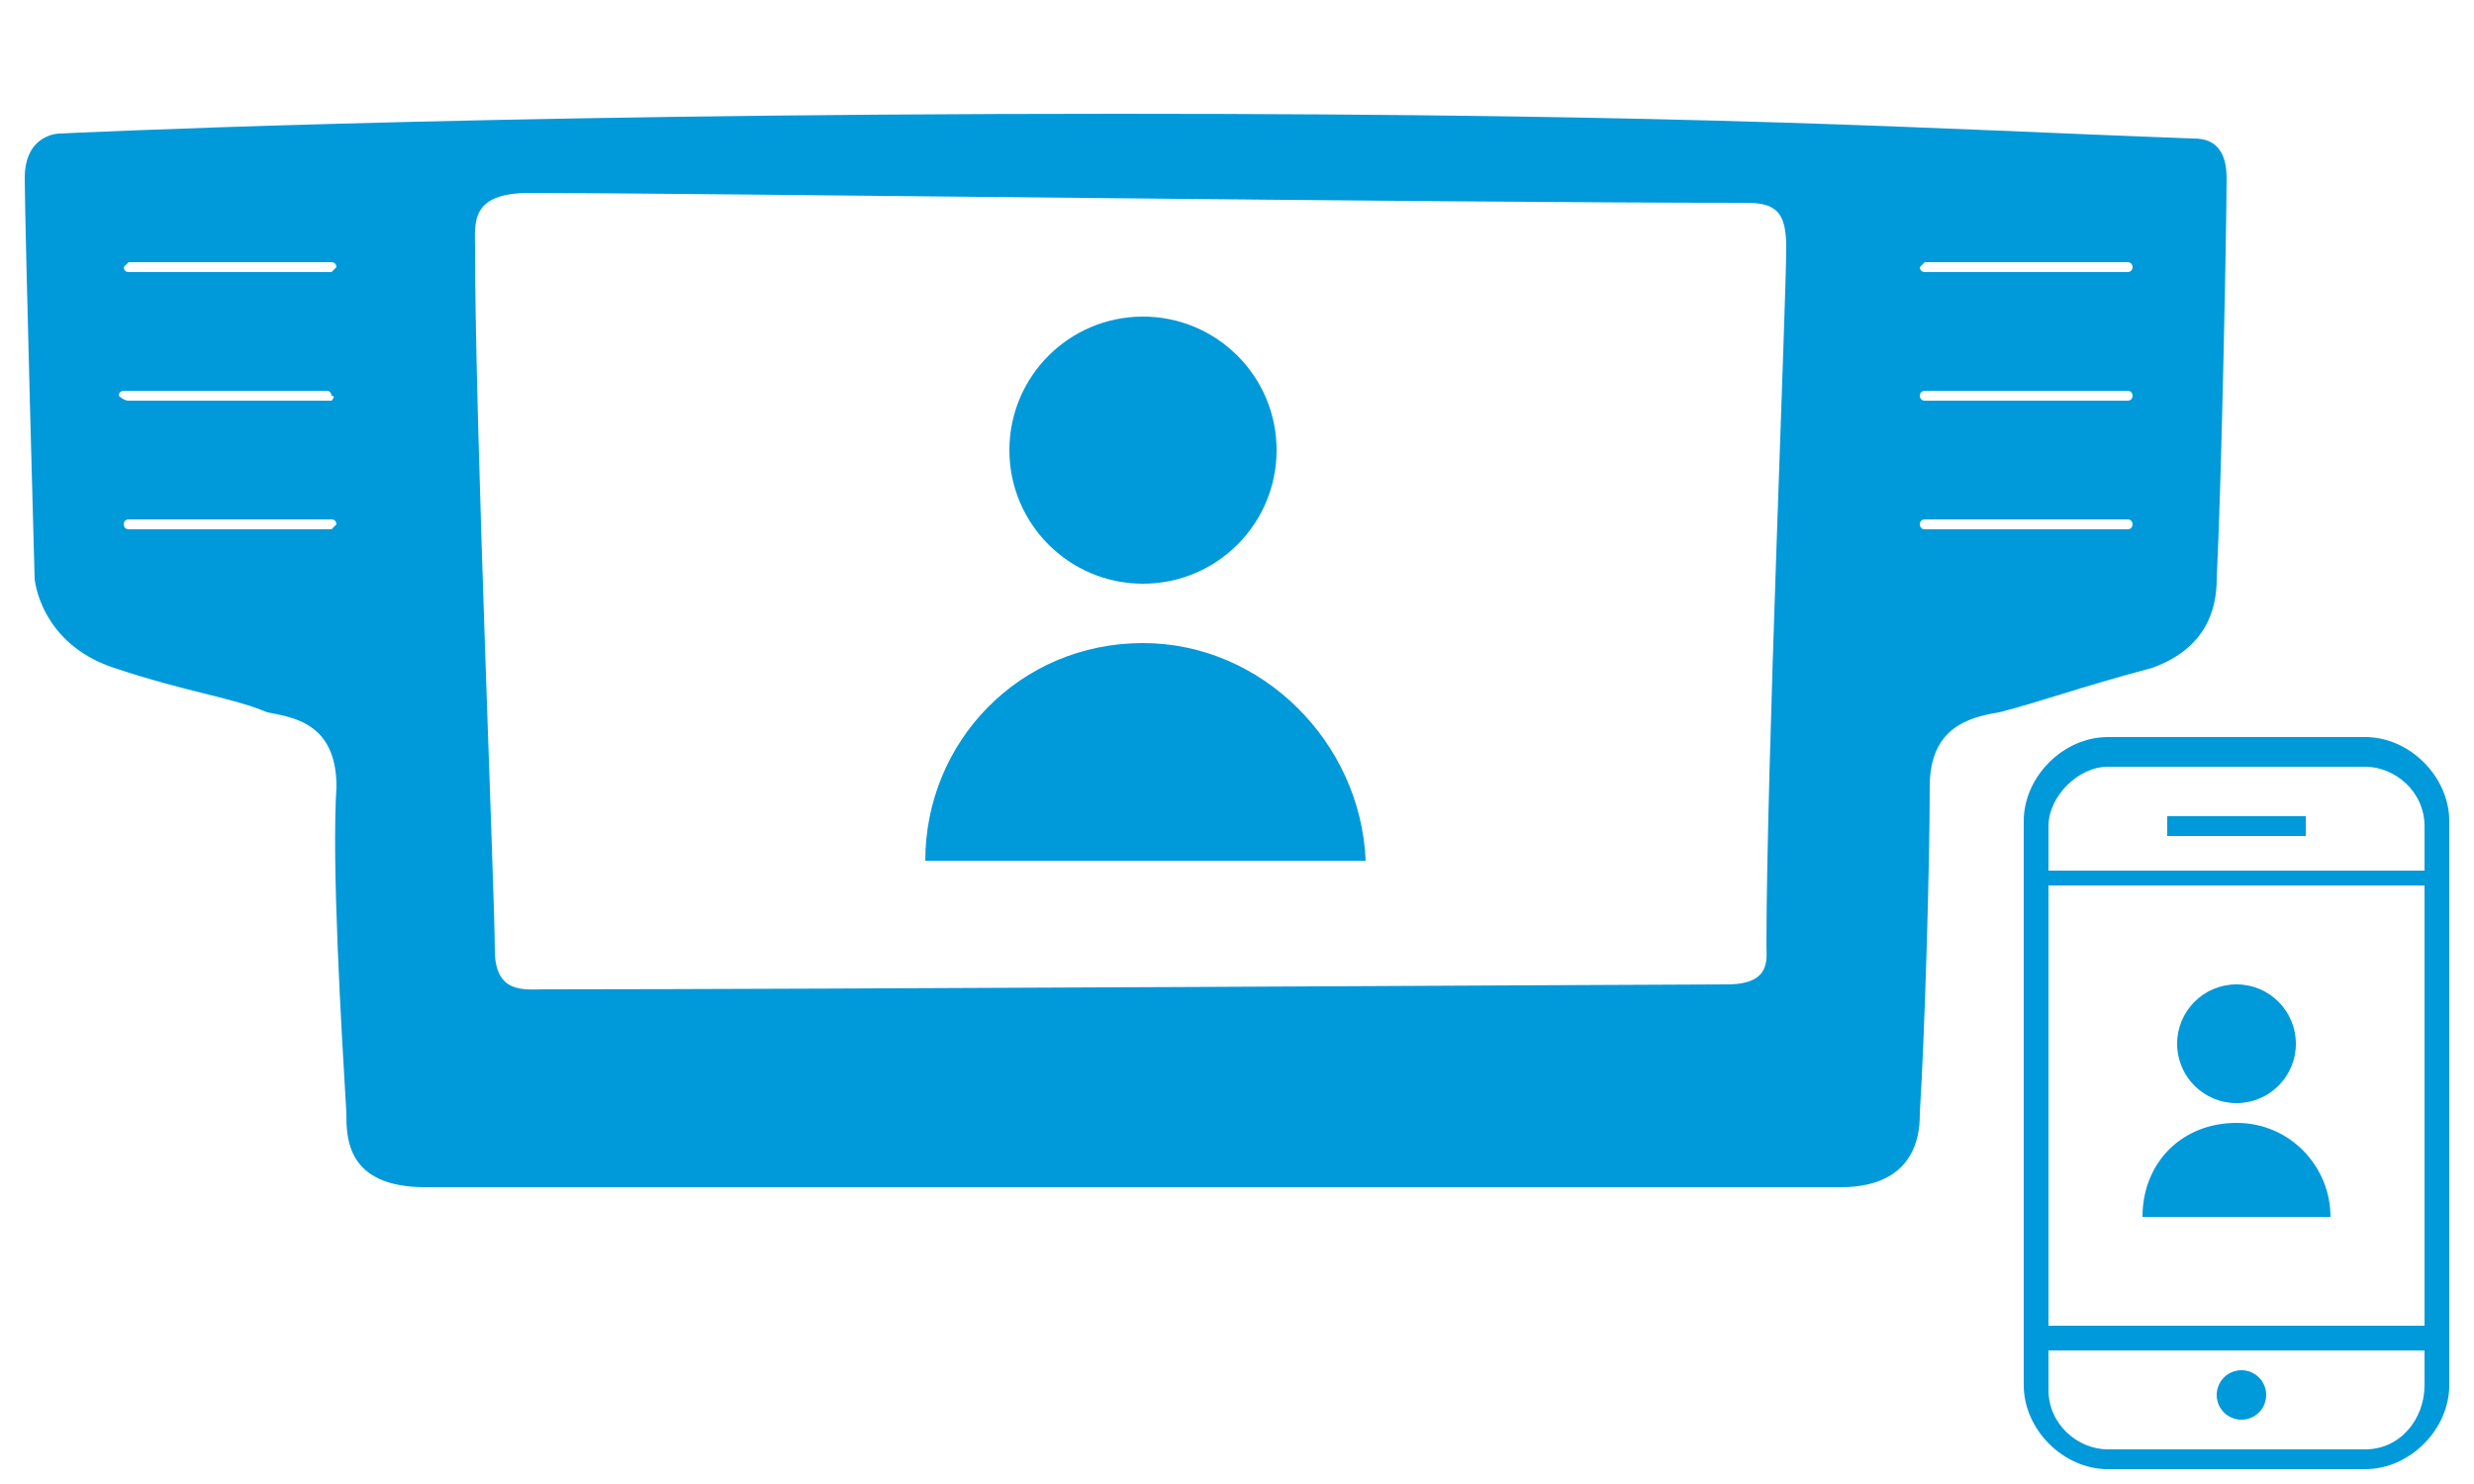 <svg xmlns="http://www.w3.org/2000/svg" viewBox="0 0 50 30" preserveAspectRatio="xMidYMid meet" style="pointer-events: none; display: block; width: 100%; height: 100%;" class="style-scope s-svg" fill="#0099da">
<path d="M44.8,11.7c0.1-2,0.2-7.2,0.2-8.1c0-0.8-0.5-0.8-0.7-0.8c-5.4-0.2-9.7-0.5-21.7-0.5C9.2,2.3,1.2,2.7,1.2,2.7  S0.5,2.7,0.5,3.6s0.2,8.1,0.2,8.1s0.1,1.3,1.6,1.8c1.5,0.5,2.4,0.6,3.1,0.9c0.5,0.1,1.4,0.2,1.4,1.5c-0.1,1.6,0.1,4.9,0.2,6.6  C7,23,7,24,8.6,24c1.4,0,10,0,13.5,0c0,0,0.3,0,0.8,0c0.5,0,0.8,0,0.8,0c3.5,0,12.1,0,13.5,0c1.6,0,1.6-1.2,1.6-1.5  c0.1-1.6,0.2-5,0.2-6.6c0-1.2,0.8-1.4,1.4-1.5c0.8-0.2,1.6-0.5,3.1-0.9C44.6,13.1,44.8,12.3,44.8,11.7z M6.7,10.7H2.6  c-0.1,0-0.1-0.1-0.1-0.1c0-0.1,0.1-0.1,0.1-0.1h4.1c0.1,0,0.1,0.1,0.1,0.1C6.8,10.6,6.7,10.7,6.7,10.7z M6.7,8.1H2.6  C2.5,8.1,2.4,8,2.4,8c0-0.1,0.1-0.1,0.1-0.1h4.1c0.1,0,0.1,0.1,0.1,0.1C6.8,8,6.7,8.1,6.7,8.1z M6.7,5.5H2.6c-0.1,0-0.1-0.1-0.1-0.1  s0.1-0.1,0.1-0.1h4.1c0.1,0,0.1,0.1,0.1,0.1S6.7,5.5,6.7,5.5z M34.9,19.9c-1,0-18.6,0.1-23.9,0.1c-0.4,0-1,0.1-1-0.8  C10,18.1,9.6,8.6,9.6,5c0-0.5-0.1-1.1,1.1-1.1c3,0,18.4,0.2,24.6,0.2c0.6,0,0.8,0.2,0.8,0.9c0,1.1-0.4,10.6-0.4,14.1  C35.7,19.4,35.8,19.9,34.9,19.9z M43,10.7h-4.1c-0.1,0-0.1-0.1-0.1-0.1c0-0.1,0.1-0.1,0.1-0.1H43c0.1,0,0.1,0.1,0.1,0.1  C43.1,10.6,43.1,10.7,43,10.7z M43,8.1h-4.1c-0.1,0-0.1-0.1-0.1-0.1c0-0.1,0.1-0.1,0.1-0.1H43c0.1,0,0.1,0.1,0.1,0.1  C43.1,8,43.1,8.1,43,8.1z M43,5.5h-4.1c-0.1,0-0.1-0.1-0.1-0.1s0.1-0.1,0.1-0.1H43c0.1,0,0.1,0.1,0.1,0.1S43.1,5.5,43,5.5z" class="style-scope s-svg"></path>
<path d="M47.8,14.9h-5.2c-0.9,0-1.7,0.8-1.7,1.7V28c0,0.9,0.8,1.7,1.7,1.7h5.2c0.9,0,1.7-0.8,1.7-1.7V16.6  C49.5,15.7,48.7,14.9,47.8,14.9z M47.8,29.3h-5.2c-0.6,0-1.2-0.5-1.2-1.2v-0.8H49L49,28C49,28.7,48.5,29.3,47.8,29.3z M49,26.8h-7.6  v-8.9H49V26.8z M49.1,17.6h-7.7v-0.9c0-0.6,0.6-1.2,1.2-1.2h5.2c0.6,0,1.2,0.5,1.2,1.2V17.6z" class="style-scope s-svg"></path>
<rect x="43.8" y="16.5" width="2.8" height="0.4" class="style-scope s-svg"></rect>
<circle cx="45.3" cy="28.2" r="0.5" class="style-scope s-svg"></circle>
<path d="M45.2,22.7c-1.1,0-1.9,0.8-1.9,1.9h3.8C47.1,23.6,46.3,22.7,45.2,22.7z" class="style-scope s-svg"></path>
<circle cx="45.2" cy="21.1" r="1.2" class="style-scope s-svg"></circle>
<path d="M23.1,13c-2.5,0-4.4,2-4.4,4.4h8.9C27.5,15,25.5,13,23.1,13z" class="style-scope s-svg"></path>
<circle cx="23.1" cy="9.1" r="2.7" class="style-scope s-svg"></circle>
</svg>